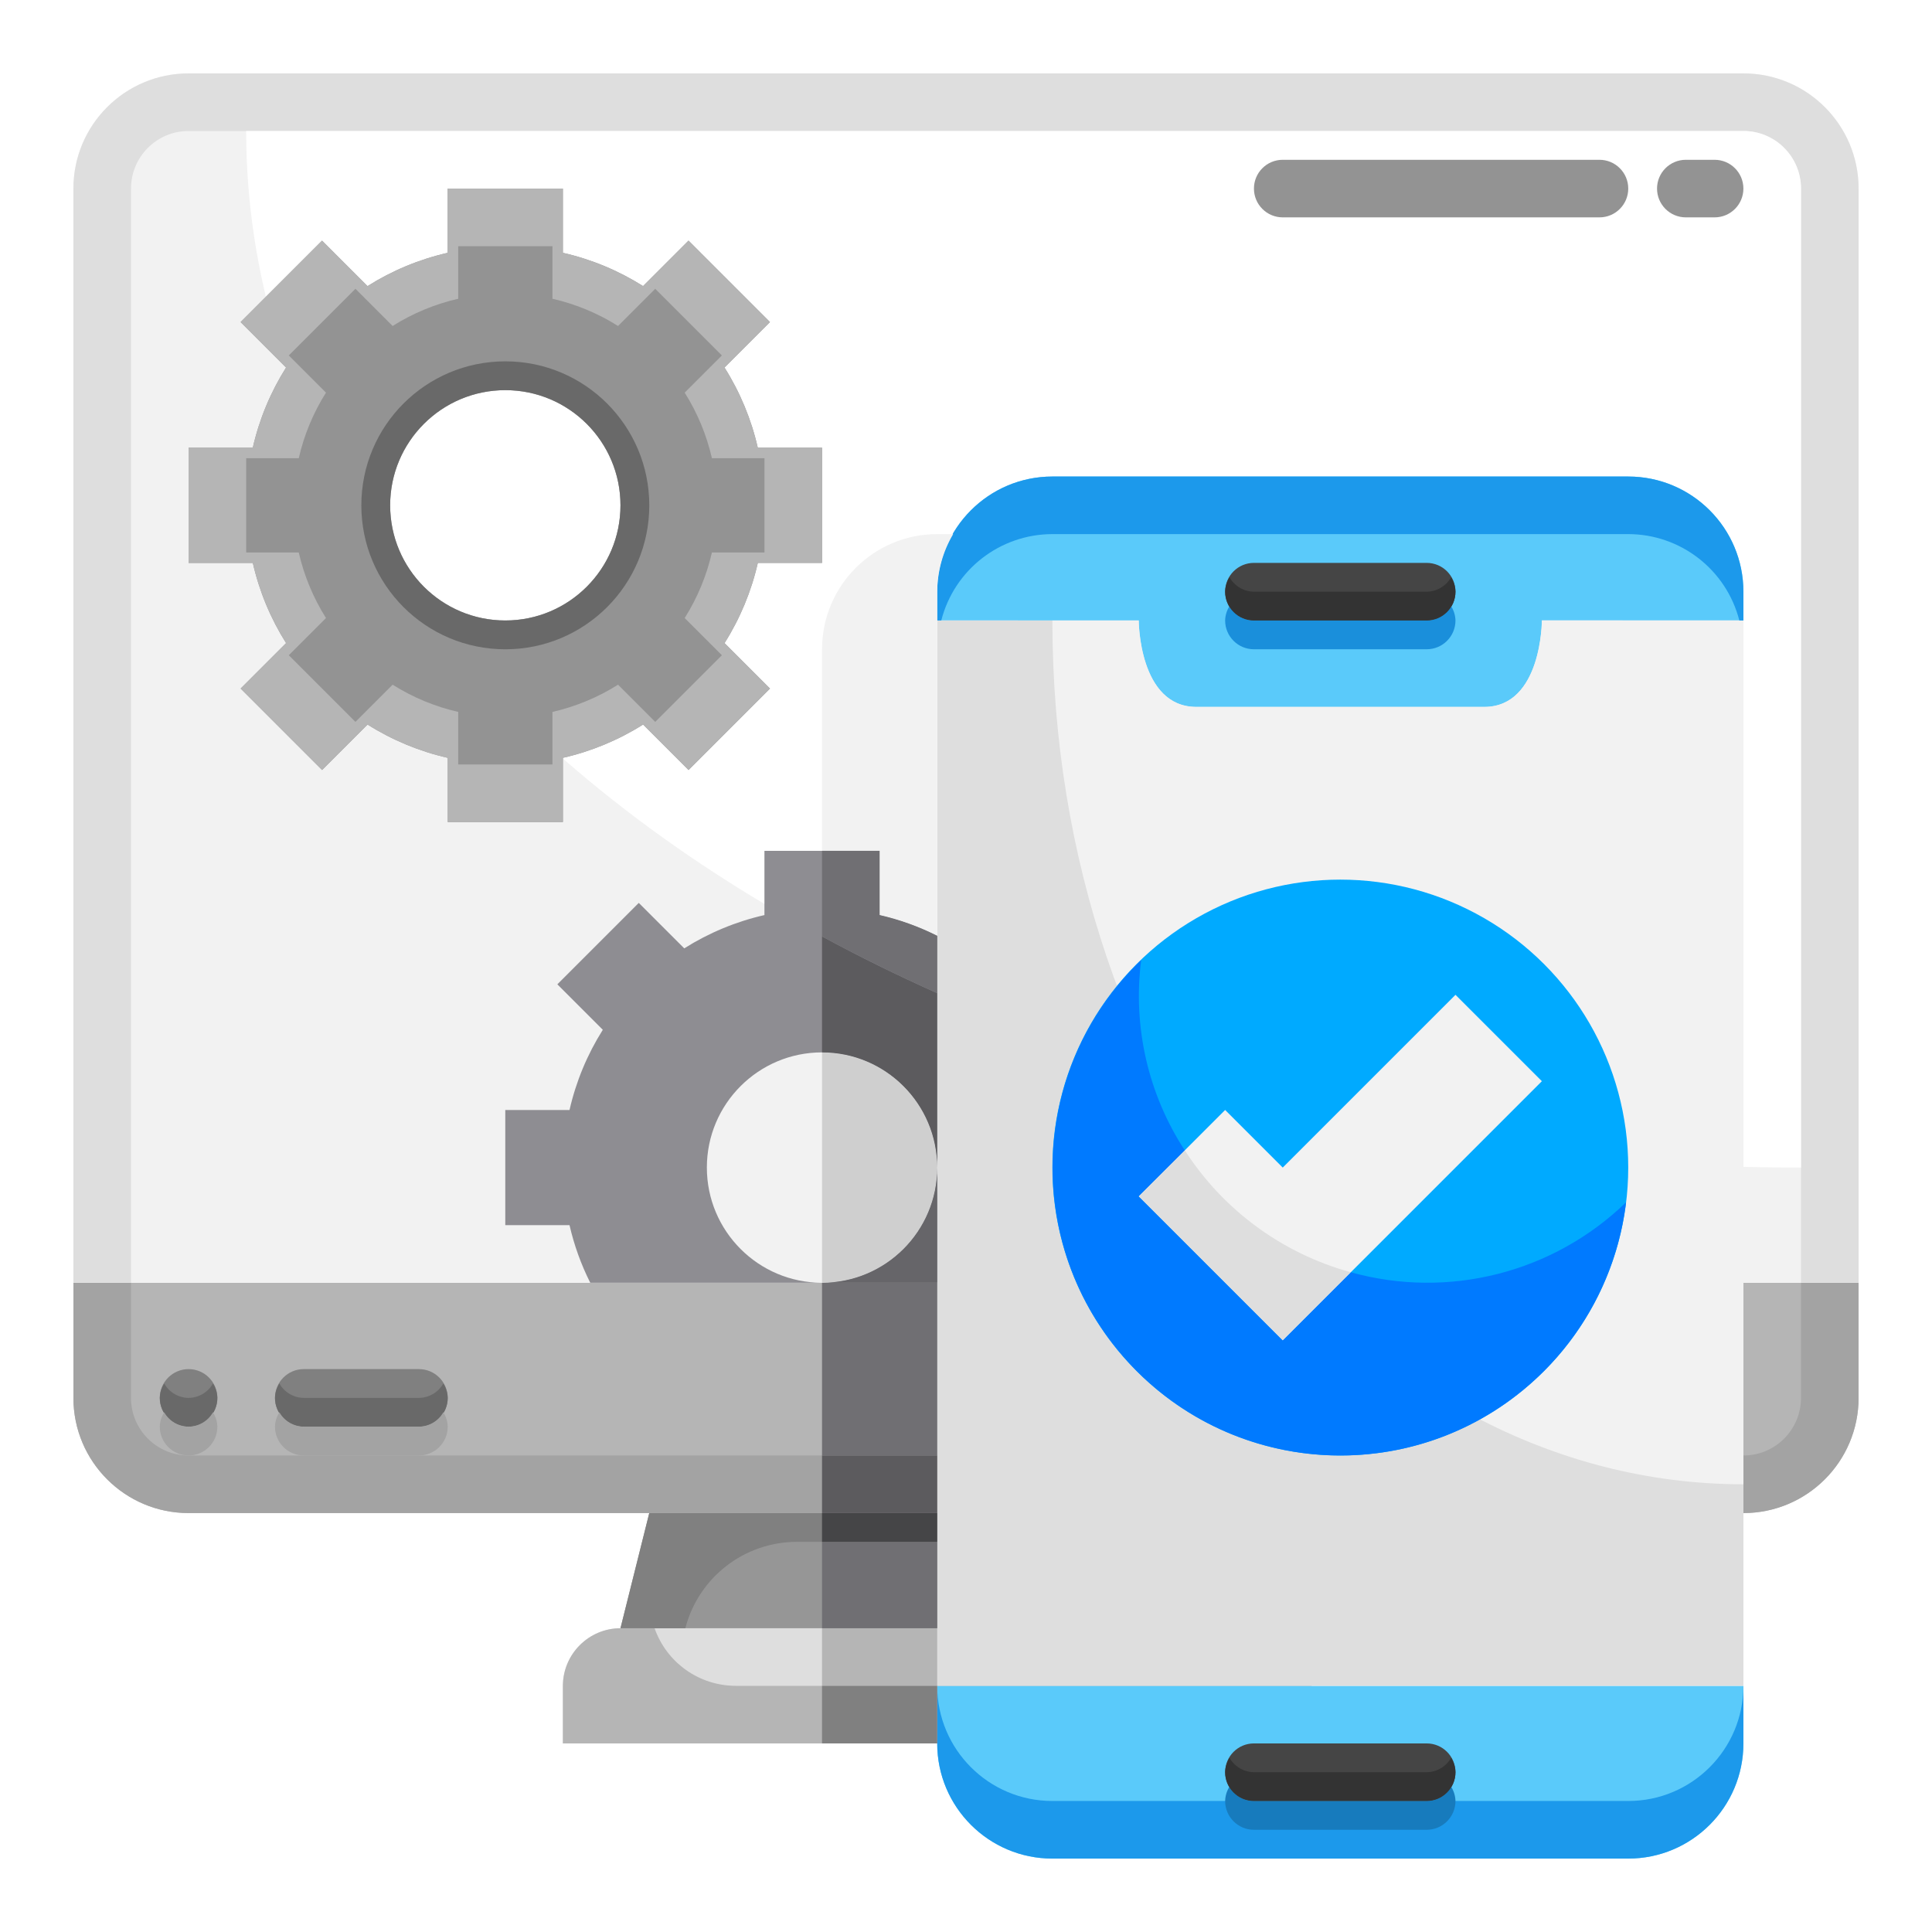 <?xml version="1.0" encoding="utf-8"?>
<!-- Generator: Adobe Illustrator 24.0.3, SVG Export Plug-In . SVG Version: 6.00 Build 0)  -->
<svg version="1.1" id="Layer_1" xmlns="http://www.w3.org/2000/svg" xmlns:xlink="http://www.w3.org/1999/xlink" x="0px" y="0px"
	 viewBox="0 0 1000 1000" style="enable-background:new 0 0 1000 1000;" xml:space="preserve">
<style type="text/css">
	.st0{fill:#DEDEDE;}
	.st1{fill:#969696;}
	.st2{fill:#B5B5B5;}
	.st3{fill:#F2F2F2;}
	.st4{fill:#808080;}
	.st5{fill:#A3A3A3;}
	.st6{fill:#FFFFFF;}
	.st7{fill:#696969;}
	.st8{fill:#5ACAFA;}
	.st9{fill:#1C99EB;}
	.st10{fill:#00AAFF;}
	.st11{fill:#939393;}
	.st12{fill:none;}
	.st13{fill:#8E8D92;}
	.st14{fill:#007AFF;}
	.st15{fill:#454545;}
	.st16{fill:#177BBD;}
	.st17{fill:#1A8FDB;}
	.st18{fill:#333333;}
	.st19{fill:#706F73;}
	.st20{fill:#454547;}
	.st21{fill:#5C5B5E;}
	.st22{fill:#CFCFCF;}
	.st23{fill:#666569;}
</style>
<g>
	<path class="st0" d="M678.84,872.58v29.81H291.35v-29.81c0.05-16.44,13.37-29.76,29.81-29.81h327.87
		C665.47,842.82,678.79,856.14,678.84,872.58z"/>
	<path class="st1" d="M634.13,783.16l14.9,59.61H321.16l14.9-59.61H634.13z"/>
	<path class="st2" d="M97.61,783.16c-32.92,0-59.61-26.69-59.61-59.61v-59.61h924v59.61c0,32.92-26.69,59.61-59.61,59.61H97.61z"/>
	<path class="st3" d="M962,97.61v566.32H38V97.61C38,64.69,64.69,38,97.61,38h804.77C935.31,38,962,64.69,962,97.61z"/>
	<path class="st4" d="M412.41,798.06h225.44l-3.73-14.9H336.06l-14.9,59.61h33.58C361.53,816.47,385.25,798.08,412.41,798.06
		L412.41,798.06z"/>
	<path class="st2" d="M338.81,842.77h-17.65c-16.44,0.05-29.76,13.37-29.81,29.81v29.81h387.48v-29.81H380.77
		C361.88,872.55,345.06,860.6,338.81,842.77z"/>
	<path class="st5" d="M932.19,663.94v59.61c0,16.46-13.34,29.81-29.81,29.81H97.61c-16.46,0-29.81-13.34-29.81-29.81v-59.61H38
		v59.61c0,32.92,26.69,59.61,59.61,59.61h804.77c32.92,0,59.61-26.69,59.61-59.61v-59.61H932.19z"/>
	<path class="st0" d="M902.39,38H97.61C64.69,38,38,64.69,38,97.61v566.32h29.81V97.61c0-16.46,13.34-29.81,29.81-29.81h804.77
		c16.46,0,29.81,13.34,29.81,29.81v566.32H962V97.61C962,64.69,935.31,38,902.39,38z"/>
	<path class="st6" d="M902.39,67.81H127.42c0,296.57,359.94,536.52,804.77,536.52V97.61C932.19,81.15,918.85,67.81,902.39,67.81z"/>
	<circle class="st4" cx="97.61" cy="723.55" r="14.9"/>
	<path class="st7" d="M97.61,723.55c-5.24-0.06-10.05-2.89-12.62-7.45c-1.42,2.23-2.21,4.81-2.28,7.45c0,8.23,6.67,14.9,14.9,14.9
		s14.9-6.67,14.9-14.9c-0.07-2.64-0.86-5.22-2.28-7.45C107.66,720.65,102.85,723.49,97.61,723.55z"/>
	<path class="st5" d="M97.61,738.45c-5.24-0.05-10.05-2.89-12.62-7.45c-1.42,2.23-2.21,4.81-2.28,7.45c0,8.23,6.67,14.9,14.9,14.9
		s14.9-6.67,14.9-14.9c-0.07-2.64-0.86-5.22-2.28-7.45C107.66,735.56,102.85,738.4,97.61,738.45z"/>
	<path class="st4" d="M157.23,708.65h59.61c8.23,0,14.9,6.67,14.9,14.9l0,0c0,8.23-6.67,14.9-14.9,14.9h-59.61
		c-8.23,0-14.9-6.67-14.9-14.9l0,0C142.32,715.32,148.99,708.65,157.23,708.65z"/>
	<path class="st7" d="M216.84,723.55h-59.61c-5.23-0.06-10.04-2.9-12.62-7.45c-1.42,2.23-2.21,4.81-2.28,7.45
		c0,8.23,6.67,14.9,14.9,14.9h59.61c8.23,0,14.9-6.67,14.9-14.9c-0.07-2.64-0.86-5.22-2.28-7.45
		C226.88,720.65,222.07,723.49,216.84,723.55z"/>
	<path class="st5" d="M216.84,738.45h-59.61c-5.23-0.06-10.04-2.9-12.62-7.45c-1.42,2.23-2.21,4.81-2.28,7.45
		c0,8.23,6.67,14.9,14.9,14.9h59.61c8.23,0,14.9-6.67,14.9-14.9c-0.07-2.64-0.86-5.22-2.28-7.45
		C226.88,735.56,222.07,738.39,216.84,738.45z"/>
	<path class="st8" d="M485.1,872.58h417.29v29.81c0,32.92-26.69,59.61-59.61,59.61H544.71c-32.92,0-59.61-26.69-59.61-59.61V872.58z
		"/>
	<path class="st8" d="M902.39,306.26v14.9H798.06c0,0,0,44.71-29.81,44.71H619.23c-29.81,0-29.81-44.71-29.81-44.71H485.1v-14.9
		c0-32.92,26.69-59.61,59.61-59.61h298.06C875.7,246.65,902.39,273.33,902.39,306.26z"/>
	<path class="st0" d="M902.39,321.16v551.42H485.1V321.16h104.32c0,0,0,44.71,29.81,44.71h149.03c29.81,0,29.81-44.71,29.81-44.71
		H902.39z"/>
	<path class="st8" d="M619.23,365.87h149.03c29.81,0,29.81-44.71,29.81-44.71H589.42C589.42,321.16,589.42,365.87,619.23,365.87z"/>
	<path class="st9" d="M842.77,932.19H544.71c-32.92,0-59.61-26.69-59.61-59.61v29.81c0,32.92,26.69,59.61,59.61,59.61h298.06
		c32.92,0,59.61-26.69,59.61-59.61v-29.81C902.39,905.5,875.7,932.19,842.77,932.19z"/>
	<path class="st3" d="M798.06,321.16c0,0,0,44.71-29.81,44.71H619.23c-29.81,0-29.81-44.71-29.81-44.71h-44.71
		c0,247.13,159.97,447.1,357.68,447.1v-447.1H798.06z"/>
	<path class="st9" d="M544.71,276.45h298.06c27.13,0.04,50.79,18.43,57.51,44.71h2.1v-14.9c0-32.92-26.69-59.61-59.61-59.61H544.71
		c-32.92,0-59.61,26.69-59.61,59.61v14.9h2.1C493.92,294.88,517.58,276.49,544.71,276.45z"/>
	<circle class="st10" cx="693.74" cy="604.32" r="149.03"/>
	<path class="st3" d="M589.42,619.23l74.52,74.52l134.13-134.13l-44.71-44.71l-89.42,89.42l-29.81-29.81L589.42,619.23z"/>
	<path class="st11" d="M425.48,291.35v-59.61h-33.25c-3.35-14.71-9.18-28.75-17.23-41.51l23.53-23.53l-42.15-42.15l-23.53,23.53
		c-12.76-8.05-26.79-13.88-41.51-17.23V97.61h-59.61v33.25c-14.71,3.35-28.75,9.18-41.51,17.23l-23.53-23.53l-42.15,42.15
		l23.53,23.53c-8.05,12.76-13.88,26.79-17.23,41.51H97.61v59.61h33.25c3.35,14.71,9.18,28.75,17.23,41.51l-23.53,23.53l42.15,42.15
		l23.53-23.53c12.76,8.05,26.79,13.88,41.51,17.23v33.25h59.61v-33.25c14.71-3.35,28.75-9.18,41.51-17.23l23.53,23.53l42.15-42.15
		l-23.53-23.53c8.05-12.76,13.88-26.79,17.23-41.51L425.48,291.35z"/>
	<circle class="st6" cx="261.55" cy="261.55" r="59.61"/>
	<path class="st7" d="M261.55,187.03c-41.15,0-74.52,33.36-74.52,74.52c0,41.15,33.36,74.52,74.52,74.52
		c41.15,0,74.52-33.36,74.52-74.52C336.06,220.39,302.7,187.03,261.55,187.03z M261.55,321.16c-32.92,0-59.61-26.69-59.61-59.61
		s26.69-59.61,59.61-59.61s59.61,26.69,59.61,59.61S294.47,321.16,261.55,321.16z"/>
	<path class="st2" d="M425.48,291.35v-59.61h-33.25c-3.35-14.71-9.18-28.75-17.23-41.51l23.53-23.53l-42.15-42.15l-23.53,23.53
		c-12.76-8.05-26.79-13.88-41.51-17.23V97.61h-59.61v33.25c-14.71,3.35-28.75,9.18-41.51,17.23l-23.53-23.53l-42.15,42.15
		l23.53,23.53c-8.05,12.76-13.88,26.79-17.23,41.51H97.61v59.61h33.25c3.35,14.71,9.18,28.75,17.23,41.51l-23.53,23.53l42.15,42.15
		l23.53-23.53c12.76,8.05,26.79,13.88,41.51,17.23v33.25h59.61v-33.25c14.71-3.35,28.75-9.18,41.51-17.23l23.53,23.53l42.15-42.15
		l-23.53-23.53c8.05-12.76,13.88-26.79,17.23-41.51L425.48,291.35z M373.64,339.15l-34.49,34.49l-19.25-19.25
		c-10.44,6.59-21.93,11.35-33.96,14.1v27.2h-48.76v-27.2c-12.04-2.75-23.52-7.51-33.96-14.1l-19.25,19.25l-34.49-34.49l19.25-19.25
		c-6.59-10.44-11.35-21.93-14.1-33.96h-27.2v-48.76h27.2c2.75-12.04,7.51-23.52,14.1-33.96l-19.25-19.25l34.49-34.49l19.25,19.25
		c10.44-6.59,21.93-11.35,33.96-14.1v-27.2h48.76v27.2c12.04,2.75,23.52,7.51,33.96,14.1l19.25-19.25l34.49,34.49l-19.25,19.25
		c6.59,10.44,11.35,21.93,14.1,33.96h27.2v48.76h-27.2c-2.75,12.04-7.51,23.52-14.1,33.96L373.64,339.15z"/>
	<circle class="st12" cx="425.48" cy="604.32" r="59.61"/>
	<path class="st13" d="M365.87,604.32c0-32.92,26.69-59.61,59.61-59.61s59.61,26.69,59.61,59.61V484.37
		c-9.47-4.76-19.48-8.36-29.81-10.73v-33.25h-59.61v33.25c-14.71,3.35-28.75,9.18-41.51,17.23l-23.53-23.53l-42.15,42.15
		l23.53,23.53c-8.05,12.76-13.88,26.79-17.23,41.51h-33.25v59.61h33.25c2.37,10.33,5.97,20.34,10.73,29.81h119.96
		C392.56,663.94,365.87,637.25,365.87,604.32L365.87,604.32z"/>
	<path class="st13" d="M425.48,663.94h59.61v-59.61C485.1,637.25,458.41,663.94,425.48,663.94z"/>
	<path class="st11" d="M663.94,82.71h163.94c8.23,0,14.9,6.67,14.9,14.9l0,0c0,8.23-6.67,14.9-14.9,14.9H663.94
		c-8.23,0-14.9-6.67-14.9-14.9l0,0C649.03,89.38,655.7,82.71,663.94,82.71z"/>
	<path class="st11" d="M872.58,82.71h14.9c8.23,0,14.9,6.67,14.9,14.9l0,0c0,8.23-6.67,14.9-14.9,14.9h-14.9
		c-8.23,0-14.9-6.67-14.9-14.9l0,0C857.68,89.38,864.35,82.71,872.58,82.71z"/>
	<path class="st14" d="M699.15,658.53l-35.22,35.22l-74.52-74.52l23.85-23.77c-19.01-29.12-27.01-64.06-22.58-98.56
		c-59.38,56.94-61.36,151.23-4.43,210.61c56.94,59.38,151.23,61.36,210.61,4.43c24.83-23.8,40.65-55.47,44.78-89.61
		c-37.69,36.49-91.89,50.26-142.43,36.2H699.15z"/>
	<path class="st0" d="M663.94,693.74l35.22-35.22c-35.42-9.73-66-32.19-85.89-63.07l-23.85,23.77L663.94,693.74z"/>
	<path class="st15" d="M649.03,902.39h89.42c8.23,0,14.9,6.67,14.9,14.9l0,0c0,8.23-6.67,14.9-14.9,14.9h-89.42
		c-8.23,0-14.9-6.67-14.9-14.9l0,0C634.13,909.06,640.8,902.39,649.03,902.39z"/>
	<path class="st16" d="M738.45,932.19h-89.42c-5.23-0.06-10.04-2.9-12.62-7.45c-1.42,2.23-2.21,4.81-2.28,7.45
		c0,8.23,6.67,14.9,14.9,14.9h89.42c8.23,0,14.9-6.67,14.9-14.9c-0.07-2.64-0.86-5.22-2.28-7.45
		C748.49,929.3,743.69,932.14,738.45,932.19z"/>
	<path class="st15" d="M649.03,291.35h89.42c8.23,0,14.9,6.67,14.9,14.9l0,0c0,8.23-6.67,14.9-14.9,14.9h-89.42
		c-8.23,0-14.9-6.67-14.9-14.9l0,0C634.13,298.03,640.8,291.35,649.03,291.35z"/>
	<path class="st17" d="M738.45,321.16h-89.42c-5.23-0.06-10.04-2.9-12.62-7.45c-1.42,2.23-2.21,4.81-2.28,7.45
		c0,8.23,6.67,14.9,14.9,14.9h89.42c8.23,0,14.9-6.67,14.9-14.9c-0.07-2.64-0.86-5.22-2.28-7.45
		C748.49,318.26,743.69,321.1,738.45,321.16z"/>
	<path class="st18" d="M738.45,306.26h-89.42c-5.23-0.06-10.04-2.9-12.62-7.45c-1.42,2.23-2.21,4.81-2.28,7.45
		c0,8.23,6.67,14.9,14.9,14.9h89.42c8.23,0,14.9-6.67,14.9-14.9c-0.07-2.64-0.86-5.22-2.28-7.45
		C748.49,303.36,743.69,306.2,738.45,306.26z"/>
	<path class="st18" d="M738.45,917.29h-89.42c-5.23-0.06-10.04-2.9-12.62-7.45c-1.42,2.23-2.21,4.81-2.28,7.45
		c0,8.23,6.67,14.9,14.9,14.9h89.42c8.23,0,14.9-6.67,14.9-14.9c-0.07-2.64-0.86-5.22-2.28-7.45
		C748.49,914.39,743.69,917.23,738.45,917.29z"/>
	<path class="st2" d="M425.48,842.77h59.61v29.81h-59.61V842.77z"/>
	<path class="st19" d="M425.48,798.06h59.61v44.71h-59.61V798.06z"/>
	<path class="st19" d="M425.48,663.94h59.61v89.42h-59.61V663.94z"/>
	<path class="st20" d="M425.48,783.16h59.61v14.9h-59.61V783.16z"/>
	<path class="st4" d="M425.48,872.58h59.61v29.81h-59.61V872.58z"/>
	<path class="st21" d="M425.48,753.35h59.61v29.81h-59.61V753.35z"/>
	<path class="st3" d="M455.29,473.64c10.33,2.37,20.34,5.97,29.81,10.73V306.26c0.06-10.49,2.91-20.78,8.26-29.81h-8.26
		c-32.92,0-59.61,26.69-59.61,59.61v104.32h29.81V473.64z"/>
	<path class="st22" d="M485.1,604.32c0-32.92-26.69-59.61-59.61-59.61v119.23C458.41,663.94,485.1,637.25,485.1,604.32z"/>
	<path class="st21" d="M425.48,484.69v60.02c32.92,0,59.61,26.69,59.61,59.61v-90.27C464.52,504.87,444.65,495.09,425.48,484.69
		L425.48,484.69z"/>
	<path class="st19" d="M485.1,514.05v-29.69c-9.47-4.76-19.48-8.36-29.81-10.73v-33.25h-29.81v44.31
		C444.67,495.06,464.54,504.84,485.1,514.05z"/>
	<path class="st23" d="M485.1,604.32c0,32.92-26.69,59.61-59.61,59.61h59.61V604.32z"/>
</g>
</svg>
